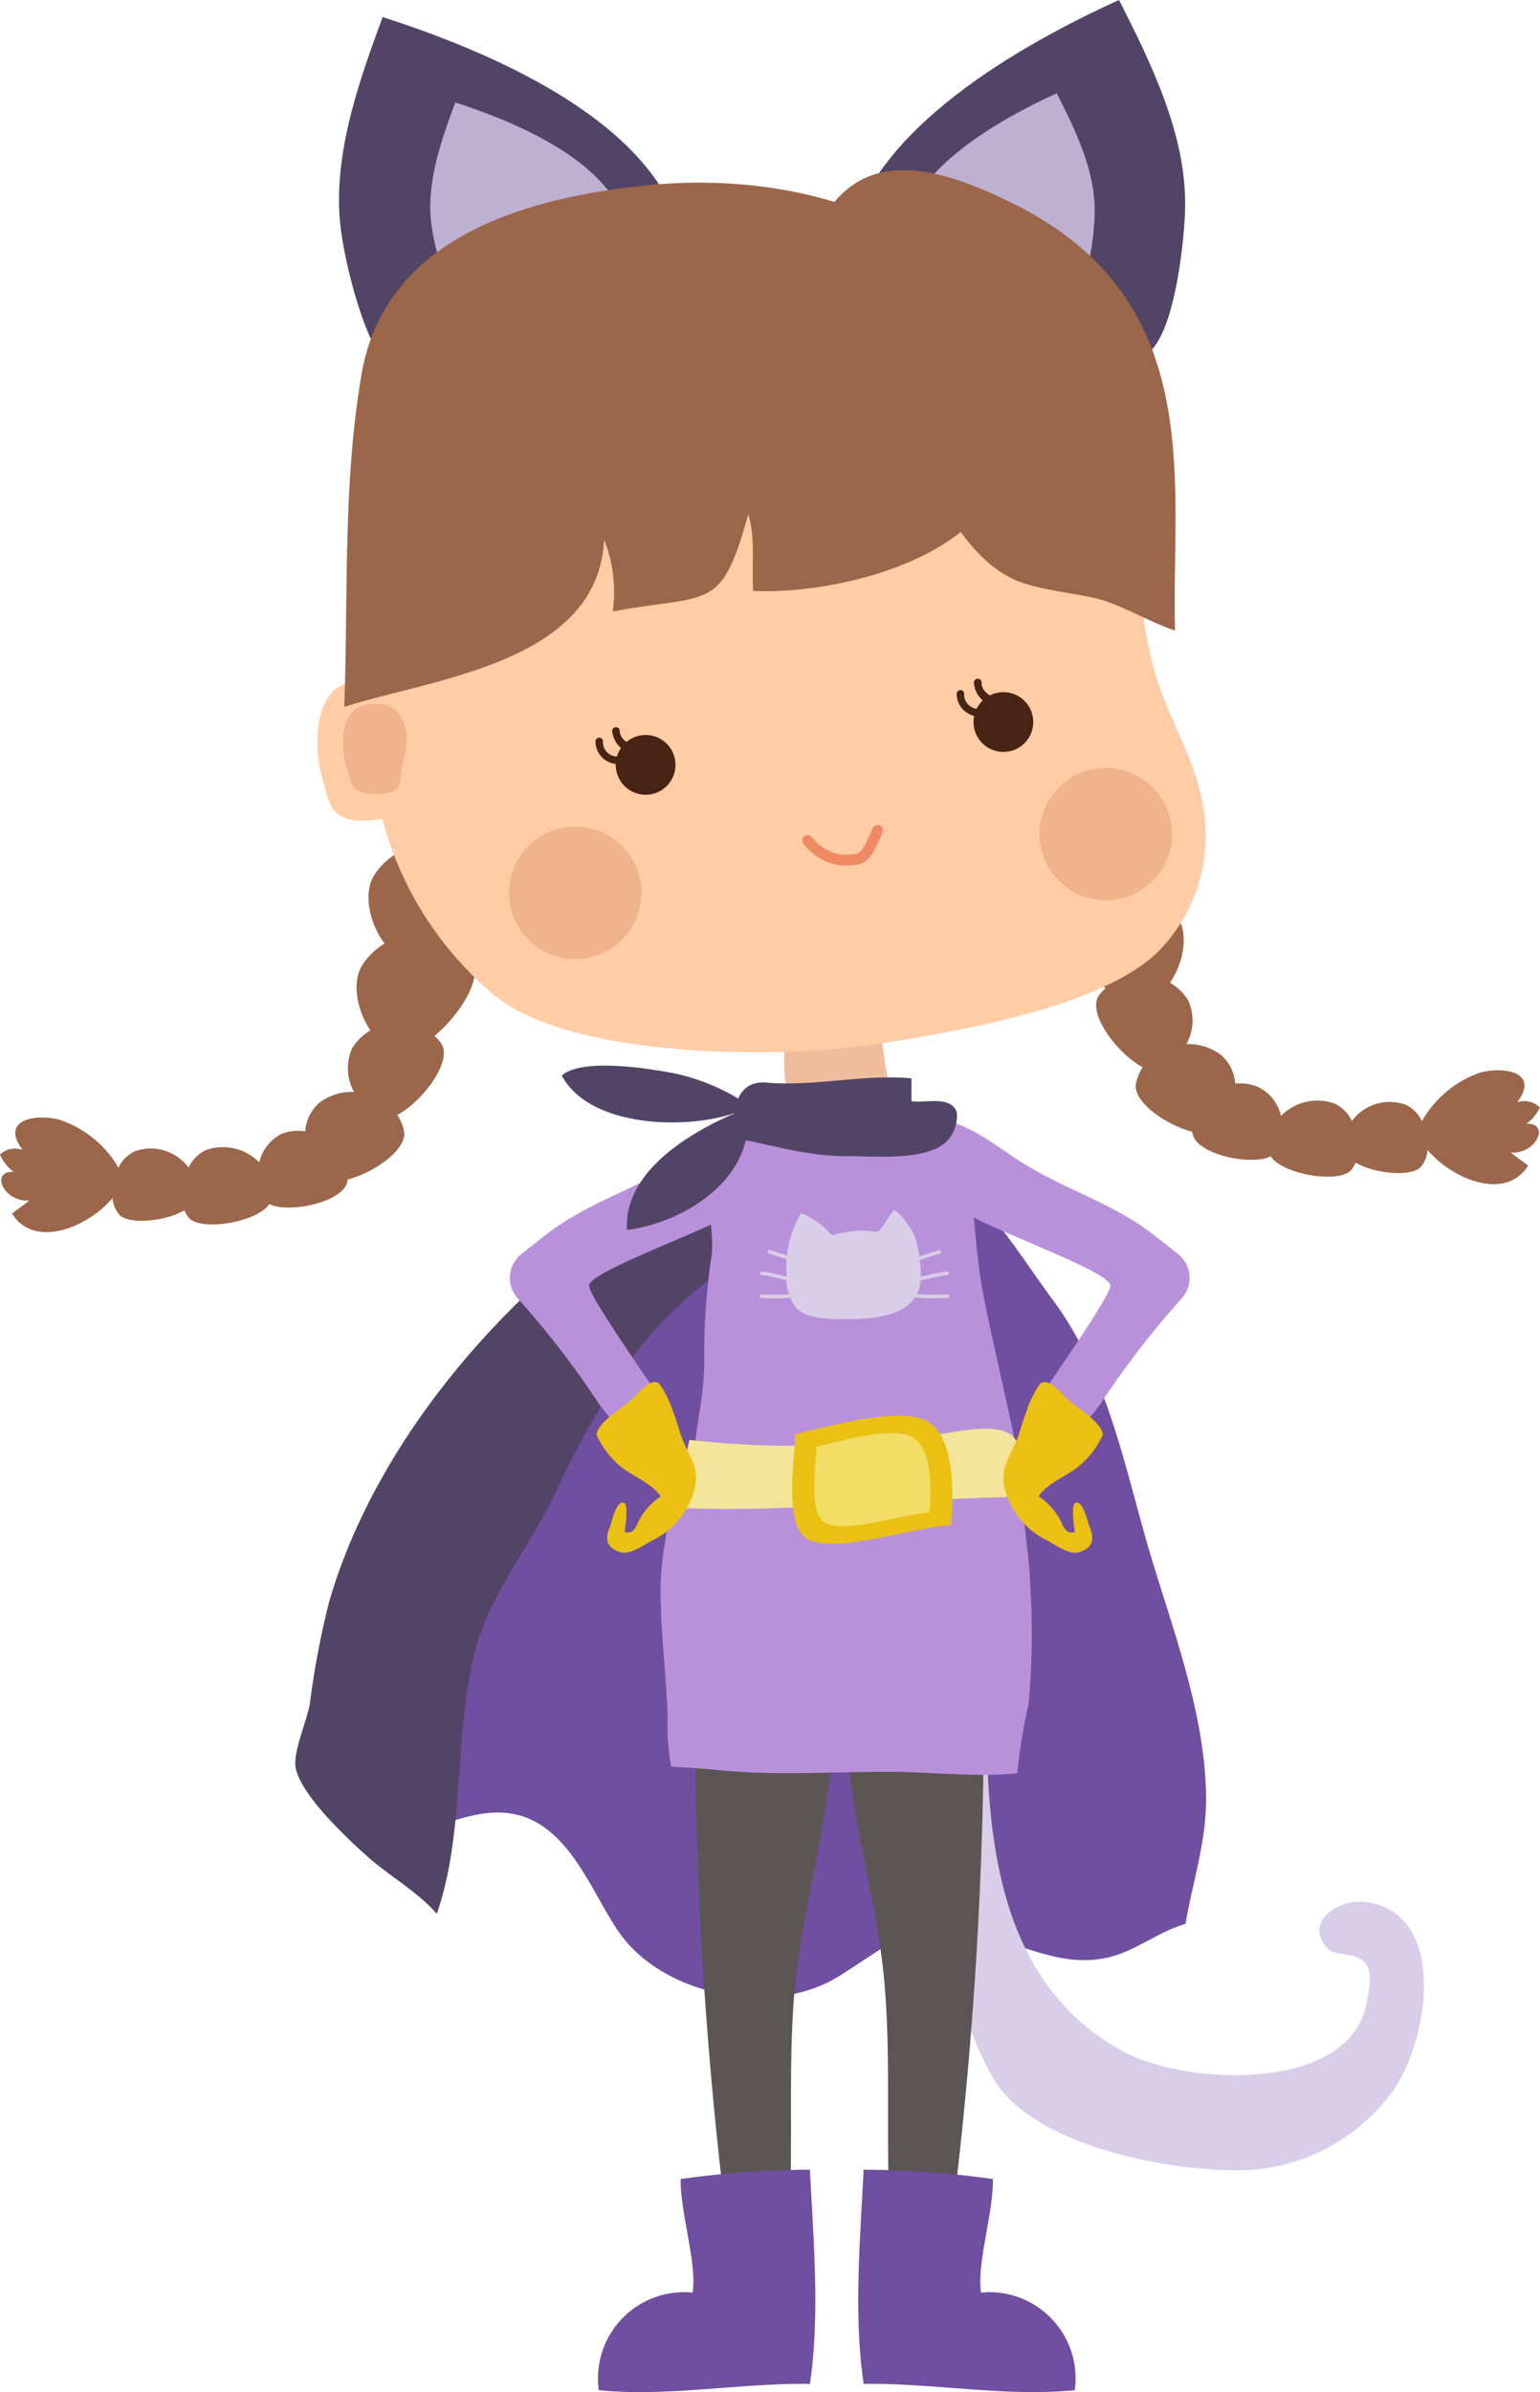 <svg xmlns="http://www.w3.org/2000/svg" viewBox="0 0 107.22 166.41"><defs><style>.cls-1{fill:#704ea0;}.cls-2{fill:#524466;}.cls-3{fill:#5b5653;}.cls-4{fill:#d8ceea;}.cls-5{fill:#b991db;}.cls-6{fill:#efbd9c;}.cls-7{fill:#9b6649;}.cls-8{fill:#ffcca6;}.cls-9{fill:#472413;}.cls-10{fill:#c97e4b;opacity:0.3;}.cls-11,.cls-16{fill:none;stroke-linecap:round;stroke-linejoin:round;}.cls-11{stroke:#ef8a62;stroke-width:0.75px;}.cls-12{fill:#f4e59a;}.cls-13{fill:#eac113;}.cls-14{fill:#f2de66;}.cls-15{fill:#bdb0d1;}.cls-16{stroke:#d8cee5;stroke-width:0.25px;}</style></defs><title>Asset 1</title><g id="Layer_2" data-name="Layer 2"><g id="OBJECT"><path class="cls-1" d="M29.14,127.43c2.35-.64,4.92-2,7.59-.95,3.29,1.34,4.7,5.68,6.51,8.14,3.06,4.16,10.53,5.79,15.22,2.83,4.95-3.12,5.23-4.28,11.69-2.3,2.17.66,4.21,1.51,6.58,1.11,2.21-.37,3.74-1.83,5.81-2.42.53-3.13,1.5-5.8,1.43-9.06-.13-5.67-2.24-11.19-3.87-16.62-1.74-5.82-2.93-12.48-6.73-17.63-2.23-3-4.58-7-7.81-9.27s-8.37,0-11.79,2c-3.6,2.12-5.5,5.57-8.2,8.58a95.14,95.14,0,0,0-12,16.6c-2,3.54-5.79,7.58-6.6,11.57C26.63,121.52,27,123.44,29.14,127.43Z"/><path class="cls-2" d="M54.92,78c-14.6,6-27.92,19.38-32,33.42a57.73,57.73,0,0,0-1.34,7.07c-.19,1.19-1.18,3.34-1,4.47.36,1.91,3.53,4.89,5.07,6.25s3.45,2.41,4.76,3.93c2-5.73,1.16-12.51,2.7-18.44,1-3.69,3.66-7,5.35-10.43a63.68,63.68,0,0,1,5.43-9.63c2.84-4,6.43-6.3,10.21-9.3C56,83.93,57.94,81.36,54.92,78Z"/><path class="cls-3" d="M48.4,120.49a285.62,285.62,0,0,0,1.84,31.16,36.39,36.39,0,0,0,.73,6,33.11,33.11,0,0,0,3.7,0c.77-6.34.08-13,.67-19.39.54-5.89,2.42-11.33,2.62-17.31A25.33,25.33,0,0,0,48.4,120.49Z"/><path class="cls-4" d="M68.69,119.41c0,8.79.93,18.69,9.56,23.33,4.17,2.25,14.76,2.81,16.69-2.62.23-.64.68-2.7.23-3.38-.72-1.1-2.18-.51-2.8-1.25-1.59-1.89.91-3.43,2.75-3.17,6,.84,4.23,10.47,1.46,13.66a13.32,13.32,0,0,1-10.65,5c-4.81,0-14.06-1.74-16.77-6.39-3.15-5.4-3.56-12.29-3.63-18.36C65.48,123.34,66.26,121,68.69,119.41Z"/><path class="cls-3" d="M68.5,120a285.62,285.62,0,0,1-1.84,31.16,36.39,36.39,0,0,1-.73,6,33.15,33.15,0,0,1-3.7,0c-.77-6.34-.08-13-.67-19.39-.54-5.89-2.42-11.33-2.62-17.31A25.33,25.33,0,0,1,68.5,120Z"/><path class="cls-5" d="M55.58,76.76c1.71,0,2-.47,3.63-.92a4.34,4.34,0,0,1,2.76.24c3.55,1.6,4.11.46,4.85,3,1.13,3.84.91,7.39,1.7,11.28.72,3.56,1.57,7.08,2.3,10.63-3.83,2.2-9.45,1.74-13.77,2.18-2.87.29-5.91-.13-8.78-.23-.11-2.79.75-5.32.76-8.1a47.82,47.82,0,0,1,.5-7.43C50,84.54,47,78.72,55.58,76.76Z"/><path class="cls-6" d="M61.41,71c-.19,2.34.84,4.7.49,7.06-.86.85-3.63,1.8-6.62-.19-.6-.94-1-5-.36-6.08C55.78,70.36,59.29,71,61.41,71Z"/><path class="cls-7" d="M4.12,77.89a7.48,7.48,0,0,1,4.13,3.35,2.33,2.33,0,0,1,1.17-1.16,3.28,3.28,0,0,1,3.71,1.15A2.49,2.49,0,0,1,14.36,80a3.54,3.54,0,0,1,3.69.87,3,3,0,0,1,1.57-2,3.4,3.4,0,0,1,1.63-.17,2.92,2.92,0,0,1,1-2,3.82,3.82,0,0,1,2.4-.74,3.38,3.38,0,0,1-.12-3.06,3.76,3.76,0,0,1,1.26-1.22c-.94-1.37-1.31-3.35-.57-4.53a4.63,4.63,0,0,1,1.56-1.51c-1.05-1.37-1.51-3.49-.74-4.73,1.65-2.64,5.7-3.07,7.55-.47.91,1.14-.49,3.54-2.15,5.08a4,4,0,0,1,1.32,1.15c1,1.22-.71,3.89-2.51,5.4a3.25,3.25,0,0,1,.41.44c1,1.22-1.3,4.18-3,5.05a3.29,3.29,0,0,1,.44,1c.42,1.31-2,3-3.9,3.5-.06,1.54-4.05,2.39-5.45,1.71-.91,1.29-4.68,1.86-5.55,1a1.76,1.76,0,0,1-.36-.57c-1.33.78-3.83,1-4.51.33a2,2,0,0,1-.49-1.19c-1.74,2.06-5.45,3.57-7,1.09.38-.31.82-.59,1.2-.91-1.79.12-2.76-2.08-1.08-2A2.79,2.79,0,0,1,0,80.32,1.53,1.53,0,0,1,1.58,80C0,77.92,2.39,77.46,4.12,77.89Z"/><path class="cls-7" d="M103.1,74.6A7.48,7.48,0,0,0,99,78a2.33,2.33,0,0,0-1.17-1.16,3.28,3.28,0,0,0-3.71,1.15,2.49,2.49,0,0,0-1.24-1.23,3.54,3.54,0,0,0-3.69.87,3,3,0,0,0-1.57-2A3.4,3.4,0,0,0,86,75.38a2.92,2.92,0,0,0-1-2,3.82,3.82,0,0,0-2.4-.74,3.38,3.38,0,0,0,.12-3.06,3.76,3.76,0,0,0-1.26-1.22C82.4,67,82.77,65,82,63.83a4.63,4.63,0,0,0-1.56-1.51c1.05-1.37,1.51-3.49.74-4.73-1.65-2.64-5.7-3.07-7.55-.47-.91,1.14.49,3.54,2.15,5.08a4,4,0,0,0-1.32,1.15c-1,1.22.71,3.89,2.51,5.4a3.25,3.25,0,0,0-.41.44c-1,1.22,1.3,4.18,3,5.05a3.29,3.29,0,0,0-.44,1c-.42,1.31,2,3,3.9,3.5.06,1.54,4.05,2.39,5.45,1.71.91,1.29,4.68,1.86,5.55,1a1.76,1.76,0,0,0,.36-.57c1.33.78,3.83,1,4.51.33A2,2,0,0,0,99.39,80c1.74,2.06,5.45,3.57,7,1.09-.38-.31-.82-.59-1.2-.91,1.79.12,2.76-2.08,1.08-2a2.79,2.79,0,0,0,.94-1.13,1.53,1.53,0,0,0-1.58-.37C107.19,74.63,104.83,74.18,103.1,74.6Z"/><path class="cls-8" d="M74.4,30.25c6.11,5.49,4,11.15,6.4,17.73,1,2.82,2.5,5.11,3,8.35A11.5,11.5,0,0,1,81,65.82C77.31,70,66.62,71.76,61.26,72.6c-7.67,1.2-22,.89-27-3.5a23.94,23.94,0,0,1-8.38-16.6c-.64-6.33,3.36-16.77,6.75-22.73,2.63-4.61,8.91-5.55,13.61-7.17,5.71-2,10-4.31,15.58-2A31.16,31.16,0,0,1,69,24.44c2.25,1.72,2.23,3.56,3.59,5.72"/><path class="cls-9" d="M44,52.39a.26.26,0,0,1-.13,0,1.79,1.79,0,0,1-1.25-1.54.26.26,0,0,1,.27-.26.27.27,0,0,1,.26.27c0,.47.49.85.92,1a.27.27,0,0,1-.07.51Z"/><path class="cls-9" d="M43.17,53.15a1.58,1.58,0,0,1-1.71-1.54.26.26,0,0,1,.23-.29h0a.26.26,0,0,1,.29.23,1,1,0,0,0,1.13,1.07.27.27,0,0,1,.05.53Z"/><path class="cls-8" d="M28.51,49.12A2.45,2.45,0,0,0,26,47.36a3.61,3.61,0,0,0-2.69.61c-1.49,1.33-1.4,4.47-.85,6.25.26.83.39,2,1.16,2.48.93.6,2.17.37,3.25.23,1.63-.21,1.27-1.39,1.6-2.82a9.19,9.19,0,0,0,.47-3.74,2.66,2.66,0,0,0-.44-1.25"/><path class="cls-10" d="M28,50.13A1.59,1.59,0,0,0,26.42,49a2.34,2.34,0,0,0-1.74.39c-1,.86-.91,2.9-.55,4,.17.54.25,1.28.75,1.6a3.17,3.17,0,0,0,2.1.15c1.05-.13.82-.9,1-1.83a6,6,0,0,0,.3-2.42,1.72,1.72,0,0,0-.28-.81"/><path class="cls-9" d="M69.19,49.08a.26.26,0,0,1-.13,0,1.79,1.79,0,0,1-1.25-1.54.27.27,0,1,1,.53,0c0,.47.49.85.92,1a.27.27,0,0,1-.07.51Z"/><path class="cls-9" d="M68.32,49.84a1.58,1.58,0,0,1-1.71-1.54.27.27,0,0,1,.23-.29.26.26,0,0,1,.29.23,1,1,0,0,0,1.13,1.07.27.27,0,0,1,.05.53Z"/><circle class="cls-9" cx="44.95" cy="53.21" r="2.08"/><circle class="cls-9" cx="69.86" cy="50.23" r="2.08"/><path class="cls-11" d="M56.24,58.47a3.47,3.47,0,0,0,2.43,1.37c1.51,0,1.58-.14,2.43-2.07"/><circle class="cls-10" cx="40.05" cy="62.11" r="4.61"/><circle class="cls-10" cx="76.99" cy="58.03" r="4.61"/><path class="cls-5" d="M71.18,102.19c-.19,2.6.45,5.45.55,8.07a53.92,53.92,0,0,1-.12,8.3,38.12,38.12,0,0,0-.78,4.8c-2.89.3-6.09-.1-9-.1-3.86,0-7.88.27-11.73-.11-1.09-.11-2.21-.19-3.37-.24a16.59,16.59,0,0,1-.25-3.42c-.06-2.56-.4-5.1-.46-7.64a18.59,18.59,0,0,1,.29-4.56c.12-.54.08-2.35.47-2.77.72-.78,4-.8,5-1,3.55-.75,7.14-1.31,10.74-1.78C64.38,101.49,68,100.61,71.18,102.19Z"/><path class="cls-12" d="M48,100.17a65.21,65.21,0,0,0,16.21-.2c1.75-.2,5.22-1.19,6.34,0,.82.84.87,3.1.78,4.16-7.86.08-15.76,1.08-23.66.79A14.19,14.19,0,0,1,48,100.17Z"/><path class="cls-13" d="M55.35,99.78c0,1.81-.83,6.46.94,7.33,2,1,7.42-.91,9.91-1,.22-2.28.35-7-2.36-7.5C61.55,98.17,58.05,99.13,55.35,99.78Z"/><path class="cls-14" d="M56.83,100.64c0,1.32-.6,4.69.68,5.33,1.44.71,5.39-.66,7.2-.74.16-1.66.25-5.09-1.72-5.45C61.33,99.47,58.79,100.17,56.83,100.64Z"/><path class="cls-5" d="M52.71,77.89c-2.05.4-3.81,1.89-5.57,3-3,1.89-6.41,2.85-9.21,5.07-.56.44-1.15.89-1.71,1.35a2.12,2.12,0,0,0-.19,3,61.2,61.2,0,0,1,5.65,7.32,15.78,15.78,0,0,0,3.42,3.44c.43-1.1,1.19-1.19,2-2.11-1.16-1.8-6.17-8.83-6.09-9.54.12-1,8.29-3.86,10.35-5.17C53.12,83.15,53.64,80.65,52.71,77.89Z"/><path class="cls-13" d="M41.53,99.8c.13-.9,1.74-1.8,2.38-2.38.47-.43,1.41-1.66,2-1.15a7.41,7.41,0,0,1,1,2.08c.22.51.33,1.05.52,1.56.54,1.45,1.34,2.2.9,3.81a5.6,5.6,0,0,1-3,3.49c-.57.31-1.51,1-2.19.76-1-.34-1-1-.66-1.79.09-.25.47-1.94,1-1.61.27.17.06,1.76,0,2,.72.22.82-.51,1.12-1A4.53,4.53,0,0,1,46,104.11c-.56-.92-2.12-1.46-2.93-2.21A6,6,0,0,1,41.53,99.8Z"/><path class="cls-5" d="M65.61,77.89c2.05.4,3.81,1.89,5.57,3,3,1.89,6.41,2.85,9.21,5.07.56.44,1.15.89,1.71,1.35a2.12,2.12,0,0,1,.19,3,61.2,61.2,0,0,0-5.65,7.32,15.78,15.78,0,0,1-3.42,3.44c-.43-1.1-1.19-1.19-2-2.11,1.16-1.8,6.17-8.83,6.09-9.54-.12-1-8.29-3.86-10.35-5.17C65.2,83.15,64.68,80.65,65.61,77.89Z"/><path class="cls-13" d="M76.79,99.8c-.13-.9-1.74-1.8-2.38-2.38-.47-.43-1.41-1.66-2-1.15a7.41,7.41,0,0,0-1,2.08c-.22.51-.33,1.05-.52,1.56-.54,1.45-1.34,2.2-.9,3.81a5.6,5.6,0,0,0,3,3.49c.57.31,1.51,1,2.19.76,1-.34,1-1,.66-1.79-.09-.25-.47-1.94-1-1.61-.27.17-.06,1.76,0,2-.72.22-.82-.51-1.12-1a4.53,4.53,0,0,0-1.41-1.47c.56-.92,2.12-1.46,2.93-2.21A6,6,0,0,0,76.79,99.8Z"/><path class="cls-2" d="M47.27,15.68C44.82,8.08,33.8,3.48,26.64,1.19c-1.71,4.64-3.6,9.93-2.88,15,.3,2.12,1.56,7.73,3.37,9.38,3.27,3,11-3.09,13.65-5.51C43.14,17.88,43.88,16.25,47.27,15.68Z"/><path class="cls-15" d="M43.55,15.45c-1.4-4.36-7.73-7-11.85-8.32-1,2.67-2.07,5.71-1.65,8.6.17,1.22.9,4.44,1.93,5.39,1.88,1.71,6.32-1.77,7.84-3.16C41.18,16.72,41.6,15.78,43.55,15.45Z"/><path class="cls-2" d="M59.11,16.79C60.65,9,71.06,3.11,77.91,0c2.24,4.41,4.73,9.45,4.6,14.54-.05,2.15-.65,7.86-2.25,9.71-2.9,3.34-11.28-1.79-14.2-3.88C63.46,18.5,62.54,17,59.11,16.79Z"/><path class="cls-15" d="M62.77,16.14c.89-4.5,6.87-7.86,10.8-9.65,1.29,2.53,2.72,5.43,2.64,8.35,0,1.23-.37,4.52-1.29,5.58-1.67,1.92-6.48-1-8.16-2.23C65.27,17.12,64.75,16.24,62.77,16.14Z"/><path class="cls-7" d="M69.32,27.25c4.25,10.33-9.72,14.18-16.88,13.86-.12-1.76.17-3.62-.34-5.35-1.92,6.91-2.61,5.5-9.44,6.78a9.83,9.83,0,0,0-.6-5c-.41,8.62-12,9.66-18.09,11.64.28-7.72-.11-15.55,1.21-23.18C26.74,17,35.6,14,44.08,13c7.38-.94,15.73.31,21.73,4.94C69.37,20.65,69.6,24.1,69.32,27.25Z"/><path class="cls-7" d="M58,25.44c6.13,3.78,7.2,12.15,12.41,14.78,1.81.91,4.68,1,6.48,1.57,1.62.54,3.37,1.57,4.92,2.08C81.52,33.72,84.16,21,70.71,14.25c-5.72-2.87-10.74-4-13.63,1.3C55.39,18.67,55.44,23.91,58,25.44Z"/><path class="cls-2" d="M53.21,75.3c3.42.33,6.92-.6,10.25-.28,0,.52,0,1.07,0,1.59,1,.14,2.79-.42,3.16.8a2.55,2.55,0,0,1-.8,2.08c-1.48,1.3-5.09.93-6.93.94-2.72,0-5.15-.78-7.8-1.27C51,77.57,51.09,75.25,53.21,75.3Z"/><path class="cls-2" d="M52,76.81a14.6,14.6,0,0,0-5-2.13c-1.79-.34-6.44-1.11-7.89.14,2,3.76,9.21,3.83,12.55,2.42-3.25,1.31-8.29,4.14-8,8.33C47.57,85.06,52.85,82,52,76.81Z"/><path class="cls-4" d="M58.1,85.9a7.09,7.09,0,0,1,2.2-.28c.22,0,.72.15.91,0s.73-1.07,1-1.42c.32,0,1.13,1.1,1.43,1.67a8.73,8.73,0,0,1,.46,2.56c.25,2.94-2.71,3.38-5.32,3.34-1,0-2.52,0-3.3-.73a3.33,3.33,0,0,1-.71-2.35,7.37,7.37,0,0,1,1-4.3,5.28,5.28,0,0,1,1.7,1.08C57.77,85.71,57.85,86,58.1,85.9Z"/><path class="cls-16" d="M63.22,87.77a4.32,4.32,0,0,0,1-.31l1.18-.37"/><path class="cls-16" d="M63.42,89c.86,0,1.68-.35,2.52-.42"/><path class="cls-16" d="M63.2,89.93c.14.17.66.21.86.24a17,17,0,0,0,1.91,0"/><path class="cls-16" d="M55.75,87.77a4.32,4.32,0,0,1-1-.31l-1.18-.37"/><path class="cls-16" d="M55.55,89c-.86,0-1.68-.35-2.52-.42"/><path class="cls-16" d="M55.78,89.93c-.14.17-.66.21-.86.24a17,17,0,0,1-1.91,0"/><path class="cls-1" d="M47.39,151.59a67,67,0,0,1,9-.65c.24,4.86.71,10.08,0,14.9-4.81-.07-9.92.92-14.7.44a6,6,0,0,1,6.53-6.79C48.54,157.43,47.36,154,47.39,151.59Z"/><path class="cls-1" d="M69.13,151.59a67,67,0,0,0-9-.65c-.24,4.86-.71,10.08,0,14.9,4.81-.07,9.92.92,14.7.44a6,6,0,0,0-6.53-6.79C68,157.43,69.16,154,69.13,151.59Z"/></g></g></svg>